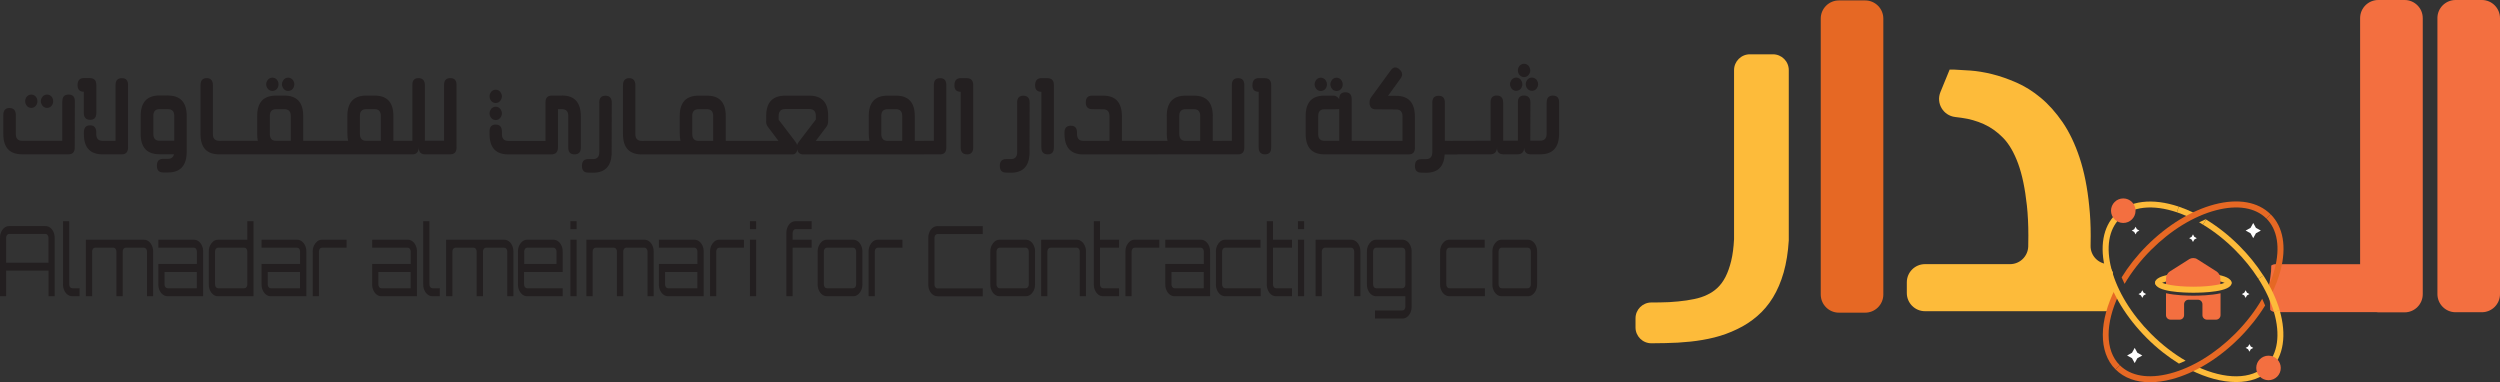 <?xml version="1.0" encoding="UTF-8"?>
<svg id="Layer_2" data-name="Layer 2" xmlns="http://www.w3.org/2000/svg" viewBox="0 0 407.47 62.3">
  <rect x="0" y="0" width="407.47" height="62.3" fill="#333333" stroke="none"/>
  <defs>
    <style>
      .cls-1 {
        fill: #f36f40;
      }

      .cls-2 {
        fill: #fff;
      }

      .cls-3 {
        fill: #fdbb3a;
      }

      .cls-4 {
        fill: #e66824;
      }

      .cls-5 {
        fill: #231f20;
      }
    </style>
  </defs>
  <g id="Layer_1-2" data-name="Layer 1">
    <g>
      <path class="cls-1" d="M391.91,0h-4.28c-1.64,0-2.96,1.33-2.96,2.96V43.06h-13.81c-.24,0-.47,.08-.67,.22,0,.63-.04,1.23-.14,1.84-.05,.31-.08,.64-.14,.95-.04,.18-.08,.35-.13,.53-.02,.18-.07,.34-.12,.52-.05,.16-.14,.23-.23,.24,.06,.11,.13,.22,.16,.29,.1,.24,.2,.51,.26,.78,.14,.64,.17,1.4,.17,2.08,.24,.23,.54,.36,.85,.36h16.4c.12,.02,.24,.04,.37,.04h4.28c1.64,0,2.96-1.33,2.96-2.96V2.96c0-1.64-1.33-2.96-2.96-2.96"/>
      <path class="cls-3" d="M344.22,50.27c.28-.71,.62-1.48,1-2.14,.08-.14,.17-.25,.26-.35-.1-.29-.22-.57-.35-.85-.38-.78-.76-1.48-.77-2.37,0-.07,0-.13,.02-.19-.26-.42-.49-.84-.56-1.32-.04,0-.08,0-.12,0-1.66,0-3-1.36-2.96-3.01,.01-.52,.02-1.06,.02-1.61,0-1.72-.08-3.32-.24-4.82-.29-3-.82-5.63-1.57-7.9-.75-2.26-1.68-4.19-2.77-5.79-1.1-1.59-2.28-2.92-3.56-3.98-1.27-1.06-2.6-1.89-3.98-2.49-1.38-.6-2.7-1.06-3.96-1.37-1.26-.31-2.43-.5-3.52-.58-1.09-.08-1.99-.13-2.71-.16h-.68l-1.5,3.66c-.75,1.82,.45,3.84,2.41,4.07,.36,.04,.7,.08,1.02,.13,1.29,.17,2.5,.52,3.64,1.03,1.14,.51,2.19,1.26,3.16,2.25,.96,.99,1.77,2.39,2.43,4.18,.66,1.8,1.13,4.07,1.43,6.83,.16,1.47,.24,3.12,.24,4.94,0,.59,0,1.16-.02,1.72-.04,1.61-1.35,2.9-2.96,2.9h-13.87c-1.64,0-2.96,1.33-2.96,2.96v1.75c0,1.64,1.33,2.96,2.96,2.96h29.97c.17,0,.33-.02,.49-.04-.02-.14-.02-.28,.03-.41"/>
      <path class="cls-4" d="M345.32,48.09c-.19-.35-.38-.7-.55-1.05-2.63,5.19-2.81,10.33,.03,13.17l.69-.69c-2.44-2.44-2.34-6.84-.17-11.43"/>
      <path class="cls-3" d="M363.22,46.58c-.23,0-.43-.16-.48-.38-.32-.27-2.13-.74-5.26-.74s-4.94,.48-5.26,.74c-.05,.22-.24,.38-.48,.38-.27,0-.49-.22-.49-.49,0-1.5,4.76-1.61,6.22-1.61s6.22,.12,6.22,1.61c0,.27-.22,.49-.49,.49"/>
      <path class="cls-3" d="M357.64,34.72c-.84-.41-1.69-.76-2.52-1.04l-.31,.92c.58,.2,1.17,.43,1.75,.69,.36-.2,.72-.39,1.08-.57"/>
      <path class="cls-3" d="M358.42,36.23c.21,.12,.43,.25,.64,.38l.5-.83s-.05-.03-.07-.04c-.36,.15-.72,.32-1.08,.5"/>
      <path class="cls-3" d="M368.08,45.42c-1.06-1.65-2.34-3.23-3.8-4.69-1.62-1.62-3.38-3.01-5.22-4.12l.51-.83c1.91,1.16,3.72,2.59,5.4,4.27,1.51,1.51,2.83,3.14,3.93,4.86l-.82,.52Z"/>
      <path class="cls-3" d="M355.15,59.26c.36-.14,.72-.3,1.08-.47-1.93-1.12-3.85-2.59-5.63-4.37-3.22-3.22-5.52-6.98-6.46-10.58-.92-3.51-.44-6.42,1.35-8.22,1.98-1.98,5.37-2.35,9.32-1.02l.31-.92c-4.31-1.45-8.07-.99-10.32,1.26-2.05,2.05-2.62,5.3-1.61,9.15,.99,3.76,3.37,7.67,6.72,11.02,1.66,1.66,3.44,3.05,5.24,4.16"/>
      <path class="cls-3" d="M371.55,50.56l-.93,.28c1.08,3.66,.63,6.83-1.22,8.68-2.42,2.42-6.76,2.34-11.31,.23-.36,.19-.71,.37-1.07,.54,2.6,1.3,5.17,1.98,7.45,1.98s4.21-.67,5.61-2.07c2.12-2.12,2.65-5.63,1.47-9.65"/>
      <path class="cls-4" d="M370.75,43.83c-.26,1-.63,2.01-1.09,3.02,.2,.36,.38,.72,.56,1.09,.64-1.28,1.14-2.58,1.48-3.86,1.01-3.85,.44-7.1-1.61-9.15l-.69,.69c1.79,1.79,2.27,4.71,1.35,8.21"/>
      <path class="cls-4" d="M368.7,48.71c-1.14,1.99-2.64,3.92-4.41,5.7-3.23,3.22-6.98,5.52-10.58,6.46-3.51,.92-6.42,.44-8.21-1.35l-.69,.69c1.39,1.39,3.32,2.09,5.62,2.09,1.1,0,2.28-.16,3.53-.49,3.76-.99,7.68-3.37,11.02-6.72,1.65-1.65,3.07-3.45,4.21-5.3-.15-.37-.31-.73-.48-1.09"/>
      <path class="cls-4" d="M346.28,46.27c1.11-1.89,2.56-3.78,4.32-5.54,3.22-3.22,6.98-5.52,10.58-6.46,3.51-.92,6.42-.44,8.21,1.35l.69-.69c-2.05-2.05-5.3-2.62-9.15-1.61-3.76,.99-7.67,3.37-11.02,6.72-1.64,1.64-3.01,3.39-4.11,5.17,.15,.35,.31,.71,.48,1.06"/>
      <path class="cls-3" d="M370.62,50.84c-.53-1.79-1.38-3.61-2.53-5.41l.82-.53c1.2,1.88,2.1,3.79,2.65,5.66l-.93,.27Z"/>
      <path class="cls-1" d="M348.07,34.34c0,1.11-.9,2-2,2s-2-.89-2-2,.9-2,2-2,2,.9,2,2"/>
      <path class="cls-1" d="M371.74,59.97c0,1.11-.9,2-2,2s-2-.89-2-2,.9-2,2-2,2,.9,2,2"/>
      <polygon class="cls-2" points="347.85 37.36 348.07 36.96 348.29 37.36 348.69 37.58 348.29 37.8 348.07 38.2 347.85 37.8 347.45 37.58 347.85 37.36"/>
      <polygon class="cls-2" points="347.49 57.5 347.93 56.7 348.37 57.5 349.17 57.94 348.37 58.38 347.93 59.18 347.49 58.38 346.69 57.94 347.49 57.5"/>
      <polygon class="cls-2" points="366.81 37.14 367.25 36.34 367.69 37.14 368.49 37.58 367.69 38.02 367.25 38.82 366.81 38.02 366.01 37.58 366.81 37.14"/>
      <polygon class="cls-2" points="366.41 56.48 366.63 56.08 366.85 56.48 367.25 56.7 366.85 56.92 366.63 57.32 366.41 56.92 366.01 56.7 366.41 56.48"/>
      <polygon class="cls-2" points="357.21 38.6 357.43 38.2 357.65 38.6 358.05 38.82 357.65 39.04 357.43 39.44 357.21 39.04 356.81 38.82 357.21 38.6"/>
      <polygon class="cls-2" points="365.79 47.71 366.01 47.31 366.23 47.71 366.63 47.93 366.23 48.15 366.01 48.55 365.79 48.15 365.39 47.93 365.79 47.71"/>
      <polygon class="cls-2" points="348.95 47.71 349.17 47.31 349.39 47.71 349.79 47.93 349.39 48.15 349.17 48.55 348.95 48.15 348.55 47.93 348.95 47.71"/>
      <path class="cls-1" d="M357.49,47.22c2.06,0,3.55-.21,4.41-.42v-1.43c0-.4-.28-.91-.62-1.12l-3.2-2.03c-.34-.22-.89-.21-1.23,0l-3.2,2.03c-.34,.21-.62,.72-.62,1.12v1.42c.86,.22,2.37,.44,4.46,.44"/>
      <path class="cls-1" d="M357.49,48.19c-.88,0-2.95-.04-4.46-.4v3.58c0,.4,.33,.73,.73,.73h1.49c.4,0,.73-.33,.73-.73v-1.79c0-.4,.33-.73,.73-.73h1.53c.4,0,.73,.33,.73,.73v1.79c0,.4,.33,.73,.73,.73h1.49c.4,0,.73-.33,.73-.73v-3.57c-1.51,.35-3.55,.39-4.41,.39"/>
      <path class="cls-3" d="M357.49,47.71c-1.46,0-6.22-.12-6.22-1.61,0-.27,.22-.49,.49-.49,.23,0,.43,.16,.48,.38,.32,.27,2.13,.74,5.26,.74s4.94-.48,5.26-.74c.05-.22,.24-.38,.48-.38,.27,0,.49,.22,.49,.49,0,1.5-4.76,1.61-6.22,1.61"/>
      <path class="cls-3" d="M291.55,11.43v27.57c0,.06,0,.12,0,.18-.12,1.95-.4,3.68-.83,5.21-.44,1.55-1.03,2.92-1.75,4.1-.72,1.18-1.58,2.19-2.57,3.04-.99,.85-2.08,1.56-3.27,2.12-1.19,.58-2.43,1.03-3.71,1.35-1.28,.32-2.59,.54-3.92,.68s-2.68,.22-4.06,.24c-.69,.01-1.45,.02-2.27,.03-1.43,.01-2.6-1.15-2.6-2.58v-1.49c0-1.42,1.15-2.57,2.57-2.58,.5,0,.97,0,1.39-.01,1.05-.01,2.05-.06,2.99-.16,.95-.09,1.82-.22,2.62-.39,.8-.16,1.51-.4,2.12-.7,.61-.28,1.16-.65,1.66-1.12,.5-.47,.94-1.06,1.31-1.78,.37-.72,.68-1.59,.93-2.61,.25-1.01,.4-2.2,.47-3.55V11.43c0-1.42,1.15-2.58,2.58-2.58h3.76c1.42,0,2.58,1.15,2.58,2.58"/>
      <path class="cls-1" d="M407.47,2.96V47.93c0,1.64-1.33,2.96-2.96,2.96h-4.28c-1.64,0-2.96-1.33-2.96-2.96V2.96C397.26,1.33,398.59,0,400.23,0h4.28c1.64,0,2.96,1.33,2.96,2.96"/>
      <path class="cls-4" d="M306.96,3.03V48c0,1.64-1.33,2.96-2.96,2.96h-4.28c-1.64,0-2.96-1.33-2.96-2.96V3.03c0-1.64,1.33-2.96,2.96-2.96h4.28c1.64,0,2.96,1.33,2.96,2.96"/>
    </g>
    <g>
      <path class="cls-5" d="M10.16,16.51c0-.73,.34-1.1,1.03-1.1s1.01,.37,1.01,1.1l-.02,7.61c-.02,.69-.35,1.03-1.01,1.03H3.62c-2.06,0-3.08-1.1-3.08-3.31v-3.08c0-.77,.34-1.16,1.01-1.16,.67,.01,1.01,.39,1.03,1.12v3.15c0,.72,.35,1.08,1.06,1.08h6.51v-6.44Zm-6.06,0c0-.19,.04-.38,.13-.56,.09-.17,.22-.31,.37-.4,.16-.09,.33-.14,.51-.14,.16,0,.33,.05,.49,.14,.16,.09,.28,.23,.37,.4,.09,.18,.13,.37,.13,.56s-.04,.37-.13,.53c-.09,.19-.22,.32-.37,.41-.16,.09-.32,.14-.49,.14-.18,0-.35-.05-.51-.14-.15-.09-.27-.22-.37-.41-.09-.17-.13-.35-.13-.53h0Zm2.55,0c0-.19,.05-.38,.15-.56,.09-.17,.21-.31,.37-.4,.16-.09,.33-.14,.51-.14,.16,0,.33,.05,.49,.14,.16,.09,.28,.23,.37,.4,.09,.18,.13,.37,.13,.56s-.04,.37-.13,.53c-.09,.19-.22,.32-.37,.41-.16,.09-.32,.14-.49,.14-.18,0-.35-.05-.51-.14-.16-.09-.28-.22-.37-.41-.1-.17-.15-.35-.15-.53h0Zm8.04-3.78c.67,.02,1.01,.39,1.01,1.11v4.57c0,.75-.33,1.12-1,1.12s-1.04-.37-1.04-1.12v-3.46c-.68,0-1.02-.36-1.02-1.07,0-.76,.34-1.14,1.02-1.16h1.03Zm2.06,12.43c-2.06,0-3.08-1.1-3.08-3.31v-.27c0-.77,.34-1.15,1.01-1.15s1,.37,1.01,1.12v.33c0,.72,.36,1.08,1.08,1.08h2.06V13.86c0-.75,.35-1.12,1.04-1.12s1,.37,1,1.12v10.19c0,.72-.34,1.1-1.01,1.11h-3.1Zm10.61-9.59c2.04,0,3.07,1.11,3.07,3.33v5.82c0,2.26-1.02,3.39-3.06,3.39h-.78c-.68,0-1.02-.37-1.02-1.1v-.02c0-.73,.34-1.1,1.02-1.1h.77c.56,0,.89-.25,.99-.75h-2.37c-2.03,0-3.05-1.1-3.05-3.31v-2.94c0-2.22,1.03-3.33,3.08-3.33h1.35Zm1.04,3.29c0-.71-.35-1.07-1.04-1.07h-1.37c-.67,0-1,.37-1,1.11v2.9c0,.76,.33,1.14,1,1.14h2.41v-4.09Zm7.87,4.09c.34,0,.5,.37,.49,1.11,0,.73-.17,1.1-.52,1.1h-.48c-2.06,0-3.08-1.1-3.08-3.31v-7.95c0-.78,.34-1.17,1.01-1.17,.66,0,1,.39,1.01,1.14v8.01c0,.72,.36,1.08,1.08,1.08h.49Zm-.19,0h2.46v2.21h-2.46v-2.21Zm2.03,0h2.46v2.21h-2.46v-2.21Zm12.88,0c.33,0,.5,.37,.5,1.11-.01,.73-.18,1.1-.52,1.1h-10.6c-.34,0-.51-.37-.52-1.1-.01-.74,.15-1.11,.49-1.11h1.68c-.07-.32-.1-.69-.1-1.1v-2.95c0-2.22,1.03-3.32,3.08-3.32h1.35c2.04,0,3.07,1.11,3.07,3.32v4.05h1.57Zm-6.09-8.26c-.17,.09-.33,.14-.49,.14-.18,0-.35-.05-.51-.14-.16-.1-.29-.23-.37-.4-.1-.18-.15-.37-.15-.55s.05-.36,.15-.54c.09-.19,.22-.32,.37-.41,.16-.09,.33-.14,.51-.14,.16,0,.33,.05,.49,.14,.15,.09,.27,.22,.37,.41,.09,.18,.13,.36,.13,.54,0,.19-.04,.38-.13,.55-.09,.17-.21,.3-.37,.4h0Zm-.92,7.13c0,.76,.33,1.13,1,1.13h2.41v-4.08c0-.71-.35-1.07-1.04-1.07h-1.37c-.67,0-1,.37-1,1.1v2.92Zm3.49-7.13c-.17,.09-.34,.14-.51,.14s-.34-.05-.49-.14c-.16-.1-.29-.23-.37-.4-.1-.18-.15-.37-.15-.55s.05-.36,.15-.54c.09-.19,.22-.32,.37-.41,.16-.09,.32-.14,.49-.14s.34,.05,.49,.14c.16,.09,.29,.23,.39,.41,.09,.18,.13,.36,.13,.54,0,.19-.04,.38-.13,.55-.09,.17-.21,.3-.37,.4h0Zm3.3,8.26h2.46v2.21h-2.46v-2.21Zm2.03,0h2.46v2.21h-2.46v-2.21Zm12.87,0c.34,0,.51,.37,.51,1.1,0,.74-.16,1.1-.49,1.1h-10.65c-.33,0-.5-.37-.49-1.1,0-.74,.17-1.1,.5-1.1h1.69c-.04-.18-.07-.37-.09-.56-.02-.19-.03-.4-.03-.62v-2.88c0-2.21,1.03-3.31,3.08-3.31h1.36c2.04,0,3.06,1.11,3.06,3.32v4.05h1.56Zm-7.01-1.14c0,.76,.34,1.14,1.03,1.14h2.38v-4.06c0-.73-.34-1.1-1.01-1.1h-1.37c-.69,0-1.03,.36-1.03,1.07v2.95Zm12.18,1.14c.33,0,.49,.37,.49,1.11-.01,.73-.18,1.1-.52,1.1h-1.55c-.67-.02-1.01-.38-1-1.1-.05,.73-.39,1.1-1.05,1.1h-1.56c-.33,0-.5-.37-.5-1.1-.01-.74,.15-1.11,.49-1.11h1.57V13.83c0-.73,.33-1.1,.99-1.1s1.04,.37,1.05,1.12v9.09h1.57Zm1.54-9.13c0-.72,.34-1.09,1.02-1.09s1.01,.37,1.01,1.11v10.2c0,.74-.34,1.11-1.01,1.11h-2.57c-.33,0-.51-.37-.52-1.11-.01-.73,.15-1.1,.49-1.1h1.58V13.82h0Zm19.23,1.75c2.04,0,3.06,1.13,3.06,3.4v5.08c0,.74-.34,1.11-1.03,1.11s-1.02-.37-1.02-1.12v-5.13c0-.75-.34-1.12-1.03-1.12h-.65v6.24c0,.37-.09,.66-.27,.85-.18,.19-.47,.29-.88,.29h-6.92c-2.06,0-3.08-1.1-3.08-3.31v-.41c-.01-.77,.33-1.15,1.01-1.15,.66,.01,1,.39,1.01,1.12v.47c0,.72,.36,1.08,1.07,1.08h6.03v-6.29c0-.73,.34-1.1,1.02-1.1h1.68Zm-10.31,1.08c-.17,.09-.33,.14-.5,.14-.18,0-.35-.05-.51-.14-.16-.1-.28-.24-.37-.41-.09-.17-.13-.36-.13-.54,0-.17,.04-.35,.13-.53,.09-.17,.22-.31,.37-.41,.16-.09,.33-.14,.51-.14,.17,0,.33,.05,.5,.14,.16,.09,.28,.23,.36,.41,.1,.17,.15,.35,.15,.53s-.05,.37-.15,.54c-.09,.17-.21,.31-.36,.41h0Zm0,2.78c-.17,.09-.33,.14-.5,.14-.18,0-.35-.05-.51-.14-.16-.1-.28-.24-.37-.41-.09-.17-.13-.36-.13-.54,0-.17,.04-.35,.13-.53,.09-.19,.22-.32,.37-.41,.16-.1,.33-.15,.51-.15s.34,.05,.5,.15c.16,.09,.28,.22,.36,.39,.1,.18,.15,.37,.15,.55s-.05,.36-.15,.54c-.09,.17-.21,.31-.36,.41h0Zm16.37-2.72c0-.74,.34-1.11,1.01-1.11s1.03,.37,1.03,1.1l-.02,8.47c-.12,1.99-1.13,2.98-3.04,2.98l-.79-.02c-.67,0-1.01-.36-1.01-1.08v-.02c0-.73,.34-1.1,1.01-1.1h.78c.69,0,1.04-.38,1.04-1.13v-8.09h0Zm7.46,6.25c.34,0,.5,.37,.49,1.11,0,.73-.17,1.1-.52,1.1h-.48c-2.06,0-3.08-1.1-3.08-3.31v-7.95c0-.78,.34-1.17,1.01-1.17,.66,0,1,.39,1.01,1.14v8.01c0,.72,.36,1.08,1.08,1.08h.49Zm-.19,0h2.46v2.21h-2.46v-2.21Zm2.03,0h2.46v2.21h-2.46v-2.21Zm12.87,0c.34,0,.51,.37,.51,1.1,0,.74-.16,1.1-.49,1.1h-10.65c-.33,0-.5-.37-.49-1.1,0-.74,.17-1.1,.5-1.1h1.69c-.04-.18-.07-.37-.09-.56-.02-.19-.03-.4-.03-.62v-2.88c0-2.21,1.03-3.31,3.08-3.31h1.36c2.04,0,3.06,1.11,3.06,3.32v4.05h1.56Zm-7.01-1.14c0,.76,.34,1.14,1.03,1.14h2.38v-4.06c0-.73-.34-1.1-1.01-1.1h-1.37c-.69,0-1.03,.36-1.03,1.07v2.95Zm6.79,1.14h2.46v2.21h-2.46v-2.21Zm2.03,0h2.46v2.21h-2.46v-2.21Zm14.38,0c.33,0,.5,.36,.5,1.09-.01,.75-.18,1.12-.52,1.12h-5.05c-.59,0-.93-.28-1.01-.85-.05,.57-.33,.85-.84,.85h-5.25c-.33,0-.51-.37-.52-1.11,0-.73,.16-1.1,.49-1.1h3.05l-1.74-2.31c-.22-.27-.31-.64-.26-1.1v-.65c0-2.21,1.04-3.31,3.12-3.31h3.9c2.06,0,3.08,1.1,3.08,3.31v.8c0,.4-.09,.72-.28,.96l-1.74,2.31h3.05Zm-8.08-5.18c-.69,0-1.04,.38-1.04,1.14v.59l2.72,3.57c.14,.19,.24,.37,.29,.56,.05-.18,.15-.37,.3-.56l2.75-3.59v-.63c0-.72-.36-1.09-1.08-1.09h-3.94Zm7.8,5.18h2.46v2.21h-2.46v-2.21Zm2.03,0h2.46v2.21h-2.46v-2.21Zm12.87,0c.34,0,.51,.37,.51,1.1,0,.74-.16,1.1-.49,1.1h-10.65c-.33,0-.5-.37-.49-1.1,0-.74,.17-1.1,.5-1.1h1.69c-.04-.18-.07-.37-.09-.56-.02-.19-.03-.4-.03-.62v-2.88c0-2.21,1.03-3.31,3.08-3.31h1.36c2.04,0,3.06,1.11,3.06,3.32v4.05h1.56Zm-7.01-1.14c0,.76,.34,1.14,1.03,1.14h2.38v-4.06c0-.73-.34-1.1-1.01-1.1h-1.37c-.69,0-1.03,.36-1.03,1.07v2.95Zm8.57-7.99c0-.72,.34-1.09,1.02-1.09s1.01,.37,1.01,1.11v10.2c0,.74-.34,1.11-1.01,1.11h-2.57c-.33,0-.51-.37-.52-1.11-.01-.73,.15-1.1,.49-1.1h1.58V13.82h0Zm5.4-1.09c.67,.02,1.01,.39,1.01,1.1v10.2c0,.75-.33,1.12-1,1.12s-1.04-.37-1.04-1.12V14.96c-.69,0-1.03-.36-1.02-1.07,0-.76,.34-1.14,1.02-1.16h1.03Zm8.17,3.97c0-.74,.34-1.11,1.01-1.11s1.03,.37,1.03,1.1l-.02,8.47c-.12,1.99-1.13,2.98-3.04,2.98l-.79-.02c-.67,0-1.01-.36-1.01-1.08v-.02c0-.73,.34-1.1,1.01-1.1h.78c.69,0,1.04-.38,1.04-1.13v-8.09h0Zm4.98-3.97c.67,.02,1.01,.39,1.01,1.1v10.2c0,.75-.33,1.12-1,1.12s-1.04-.37-1.04-1.12V14.96c-.69,0-1.03-.36-1.02-1.07,0-.76,.34-1.14,1.02-1.16h1.03Zm14.32,10.22c.34,0,.5,.37,.49,1.11,0,.73-.17,1.1-.52,1.1h-8.49c-2.04,0-3.06-1.13-3.06-3.39v-.18c0-.74,.34-1.11,1.03-1.11s1.01,.37,1.01,1.12v.22c0,.76,.35,1.13,1.05,1.13h4.24v-4.03c0-.75-.35-1.12-1.04-1.12l-1.79-.02c-.69,0-1.03-.37-1.03-1.1s.34-1.1,1.03-1.1h1.8c2.04,0,3.06,1.12,3.06,3.39v3.97h2.22Zm-.76,0h2.46v2.21h-2.46v-2.21Zm2.03,0h2.46v2.21h-2.46v-2.21Zm12.87,0c.34,0,.51,.37,.51,1.1,0,.74-.16,1.1-.49,1.1h-10.65c-.33,0-.5-.37-.49-1.1,0-.74,.17-1.1,.5-1.1h1.69c-.04-.18-.07-.37-.09-.56-.02-.19-.03-.4-.03-.62v-2.88c0-2.21,1.03-3.31,3.08-3.31h1.36c2.04,0,3.06,1.11,3.06,3.32v4.05h1.56Zm-7.01-1.14c0,.76,.34,1.14,1.03,1.14h2.38v-4.06c0-.73-.34-1.1-1.01-1.1h-1.37c-.69,0-1.03,.36-1.03,1.07v2.95Zm8.57-7.99c0-.72,.34-1.09,1.02-1.09s1.01,.37,1.01,1.11v10.2c0,.74-.34,1.11-1.01,1.11h-2.57c-.33,0-.51-.37-.52-1.11-.01-.73,.15-1.1,.49-1.1h1.58V13.82h0Zm5.4-1.09c.67,.02,1.01,.39,1.01,1.1v10.2c0,.75-.33,1.12-1,1.12s-1.04-.37-1.04-1.12V14.96c-.69,0-1.03-.36-1.02-1.07,0-.76,.34-1.14,1.02-1.16h1.03Zm14.14,10.21h.51c.31,0,.76,0,1.35,0,.33,0,.51,.37,.52,1.11,0,.73-.16,1.1-.49,1.1h-6.32c-2.05,0-3.08-1.11-3.08-3.33v-2.93c0-2.21,1.01-3.31,3.03-3.31h1.62c.31,.05,.58,.23,.81,.56,0-.74,.34-1.11,1.01-1.11s1.03,.37,1.03,1.11v6.8Zm-4.54-8.25c-.17,.09-.34,.14-.51,.14s-.34-.05-.49-.14c-.16-.1-.29-.23-.37-.4-.1-.18-.15-.37-.15-.55s.05-.36,.15-.54c.09-.19,.22-.32,.37-.41,.16-.09,.32-.14,.49-.14s.34,.05,.49,.14c.17,.09,.29,.23,.38,.41,.09,.17,.14,.36,.14,.54s-.04,.38-.13,.55c-.09,.17-.21,.3-.37,.4h0Zm2.5,8.25v-5.16l-.81,.02h-1.61c-.67,0-1.01,.37-1.01,1.12v2.92c0,.73,.34,1.1,1.01,1.1h2.42Zm.07-8.25c-.17,.09-.34,.14-.51,.14s-.34-.05-.5-.14c-.16-.11-.28-.24-.36-.4-.1-.18-.15-.37-.15-.55s.05-.36,.15-.54c.09-.19,.22-.32,.37-.41,.16-.09,.32-.14,.49-.14s.34,.05,.49,.14c.17,.09,.29,.23,.38,.41,.09,.17,.14,.36,.14,.54s-.04,.38-.13,.55c-.09,.17-.22,.3-.37,.4h0Zm12.27,9.38c0,.72-.34,1.09-1.02,1.09h-7.94c-.17,0-.29-.09-.38-.26-.08-.17-.13-.44-.13-.81,0-.37,.03-.66,.12-.85,.08-.19,.21-.29,.38-.29h6.94v-3.99c0-.76-.35-1.13-1.04-1.13l-3.31-.02c-.68,0-1.02-.36-1.02-1.08,0-.19,.02-.37,.07-.52,.05-.15,.13-.3,.25-.45l3.14-4.31c.22-.3,.45-.46,.7-.47,.25-.01,.51,.11,.76,.36,.5,.47,.52,.99,.06,1.55l-1.97,2.72h1.32c2.04,0,3.06,1.13,3.06,3.39v5.07Zm4.86-1.13c.74,0,1.4,.02,1.98,.03,.33,0,.51,.37,.52,1.1,0,.73-.16,1.1-.49,1.1h-2.02c-.12,1.99-1.13,2.98-3.04,2.98l-.78-.02c-.69,0-1.03-.36-1.03-1.08l.02-.02h-.02c0-.73,.34-1.1,1.03-1.1h.76c.69,0,1.04-.38,1.04-1.13v-8.08c0-.75,.34-1.12,1.03-1.12s1.01,.37,1.01,1.11v6.24h0Zm1.25,0h2.46v2.21h-2.46v-2.21Zm2.03,0h2.46v2.21h-2.46v-2.21Zm13.33-6.25c0-.75,.34-1.12,1.02-1.12s1.01,.37,1.01,1.1v5.08c0,2.26-1.02,3.39-3.06,3.39h-1.62c-.67-.02-1.01-.38-1-1.1-.05,.72-.39,1.09-1.05,1.1h-2.4c-.67-.02-1.01-.38-.99-1.1-.04,.72-.39,1.08-1.05,1.1h-2.46c-.33,0-.51-.37-.52-1.11,0-.73,.17-1.1,.51-1.1h2.47v-6.27c0-.73,.33-1.1,1-1.1s1.03,.37,1.05,1.12v6.24s2.4,0,2.4,0v-6.26c0-.73,.33-1.1,.99-1.1s1.04,.37,1.05,1.12l-.02,6.24h1.62c.69,0,1.04-.37,1.04-1.12v-5.11Zm-5.46-3.92c.16-.09,.32-.14,.49-.14s.34,.05,.49,.14c.17,.09,.29,.23,.38,.41,.09,.16,.14,.34,.14,.54,0,.19-.04,.37-.13,.53-.1,.19-.22,.32-.37,.41-.17,.09-.34,.14-.51,.14s-.34-.05-.5-.14c-.16-.09-.28-.23-.36-.41-.1-.17-.15-.35-.15-.53s.05-.37,.15-.54c.09-.19,.22-.32,.37-.41h0Zm2.28-.35c-.17,.09-.33,.14-.5,.14-.18,0-.35-.05-.51-.14-.15-.09-.27-.22-.37-.41-.09-.17-.13-.35-.13-.53s.04-.38,.13-.56c.09-.17,.22-.31,.39-.4,.16-.09,.32-.14,.49-.14,.16,0,.33,.05,.49,.14,.16,.09,.29,.23,.37,.4,.1,.18,.15,.37,.15,.56,0,.18-.05,.36-.15,.53-.09,.18-.21,.32-.36,.41h0Zm.78,.21c.16,0,.33,.05,.49,.14,.17,.09,.29,.23,.38,.41,.09,.16,.14,.34,.14,.54s-.05,.37-.14,.53c-.09,.18-.21,.32-.36,.41-.17,.09-.34,.14-.51,.14s-.34-.05-.5-.14c-.16-.09-.28-.23-.38-.41-.09-.17-.13-.35-.13-.53s.04-.37,.13-.54c.1-.18,.22-.32,.38-.41,.16-.09,.33-.14,.5-.14h0Z"/>
      <g>
        <path class="cls-5" d="M0,38.75c0-.35,.07-.67,.2-.96,.13-.29,.31-.52,.54-.69,.23-.17,.48-.25,.75-.25H7.42c.27,0,.52,.08,.75,.25,.23,.17,.41,.4,.54,.69,.13,.29,.2,.61,.2,.96v9.53h-1v-4.18H1v4.18H0v-9.53Zm7.9,4.07v-4.07c0-.17-.05-.31-.14-.44-.1-.12-.21-.18-.34-.18H1.48c-.13,0-.25,.06-.34,.18-.09,.12-.14,.27-.14,.44v4.07H7.9Z"/>
        <path class="cls-5" d="M11.01,48.02c-.23-.17-.41-.41-.54-.7-.14-.29-.2-.61-.2-.96v-10.31h1.01v10.31c0,.17,.05,.32,.14,.44,.09,.12,.21,.18,.34,.18h1.21v1.3h-1.21c-.27,0-.52-.09-.75-.26Z"/>
        <path class="cls-5" d="M13.99,48.28v-9.21h9.47c.28,0,.53,.09,.76,.26,.23,.17,.41,.41,.54,.7,.13,.29,.2,.61,.2,.96v7.29h-1v-7.29c0-.17-.05-.31-.15-.44-.1-.12-.21-.18-.35-.18h-2.98c-.13,0-.25,.06-.34,.18-.09,.12-.14,.27-.14,.44v7.29h-1.03v-7.29c0-.17-.05-.31-.14-.44-.09-.12-.21-.18-.34-.18h-2.99c-.13,0-.25,.06-.34,.18-.1,.12-.14,.27-.14,.44v7.29h-1.03Z"/>
        <path class="cls-5" d="M27.3,48.28c-.27,0-.52-.09-.75-.26s-.41-.41-.54-.7c-.14-.29-.2-.61-.2-.96v-3.34h6.28v-2.03c0-.17-.05-.31-.14-.44-.09-.12-.21-.18-.34-.18h-5.8v-1.3h5.8c.28,0,.53,.09,.76,.26,.23,.17,.41,.41,.54,.7,.14,.29,.2,.61,.2,.96v7.29h-5.81Zm0-1.3h4.78v-2.65h-5.26v2.03c0,.17,.05,.32,.14,.44,.09,.12,.21,.18,.34,.18Z"/>
        <path class="cls-5" d="M34.77,48.02c-.23-.17-.41-.41-.54-.7-.14-.29-.2-.61-.2-.96v-5.37c0-.35,.07-.67,.2-.96,.14-.29,.32-.52,.54-.7,.23-.17,.48-.26,.76-.26h4.78v-3.02h1.01v12.23h-5.8c-.28,0-.53-.09-.76-.26Zm.76-1.04h4.3c.13,0,.25-.06,.34-.18,.09-.12,.14-.27,.14-.44v-5.37c0-.17-.05-.31-.14-.44-.09-.12-.21-.18-.34-.18h-4.3c-.13,0-.25,.06-.34,.18-.09,.12-.14,.27-.14,.44v5.37c0,.17,.05,.32,.14,.44,.09,.12,.21,.18,.34,.18Z"/>
        <path class="cls-5" d="M44.12,48.28c-.27,0-.52-.09-.75-.26s-.41-.41-.54-.7c-.14-.29-.2-.61-.2-.96v-3.34h6.28v-2.03c0-.17-.05-.31-.14-.44-.09-.12-.21-.18-.34-.18h-5.8v-1.3h5.8c.28,0,.53,.09,.76,.26,.23,.17,.41,.41,.54,.7,.14,.29,.2,.61,.2,.96v7.29h-5.81Zm0-1.3h4.78v-2.65h-5.26v2.03c0,.17,.05,.32,.14,.44,.09,.12,.21,.18,.34,.18Z"/>
        <path class="cls-5" d="M50.97,48.28v-7.29c0-.35,.07-.67,.2-.96,.14-.29,.32-.52,.54-.7,.23-.17,.48-.26,.75-.26h4.03v1.3h-4.03c-.13,0-.25,.06-.34,.18-.09,.12-.14,.27-.14,.44v7.29h-1.01Z"/>
        <path class="cls-5" d="M62.15,48.28c-.27,0-.52-.09-.75-.26s-.41-.41-.54-.7c-.14-.29-.2-.61-.2-.96v-3.34h6.28v-2.03c0-.17-.05-.31-.14-.44-.09-.12-.21-.18-.34-.18h-5.8v-1.3h5.8c.28,0,.53,.09,.76,.26,.23,.17,.41,.41,.54,.7,.14,.29,.2,.61,.2,.96v7.29h-5.81Zm0-1.3h4.78v-2.65h-5.26v2.03c0,.17,.05,.32,.14,.44,.09,.12,.21,.18,.34,.18Z"/>
        <path class="cls-5" d="M69.72,48.02c-.23-.17-.41-.41-.54-.7-.14-.29-.2-.61-.2-.96v-10.31h1.01v10.31c0,.17,.05,.32,.14,.44,.09,.12,.21,.18,.34,.18h1.21v1.3h-1.21c-.27,0-.52-.09-.75-.26Z"/>
        <path class="cls-5" d="M72.71,48.28v-9.21h9.47c.28,0,.53,.09,.76,.26,.23,.17,.41,.41,.54,.7,.13,.29,.2,.61,.2,.96v7.29h-1v-7.29c0-.17-.05-.31-.15-.44-.1-.12-.21-.18-.35-.18h-2.98c-.13,0-.25,.06-.34,.18-.09,.12-.14,.27-.14,.44v7.29h-1.03v-7.29c0-.17-.05-.31-.14-.44-.09-.12-.21-.18-.34-.18h-2.99c-.13,0-.25,.06-.34,.18-.1,.12-.14,.27-.14,.44v7.29h-1.03Z"/>
        <path class="cls-5" d="M85.16,48.02c-.23-.17-.41-.41-.54-.7-.14-.29-.2-.61-.2-.96v-5.37c0-.35,.07-.67,.2-.96,.14-.29,.32-.52,.54-.7,.23-.17,.48-.26,.75-.26h4.3c.28,0,.53,.09,.76,.26,.23,.17,.41,.41,.54,.7,.14,.29,.2,.61,.2,.96v3.34h-6.29v2.03c0,.17,.05,.32,.14,.44,.09,.12,.21,.18,.34,.18h5.81v1.3h-5.81c-.27,0-.52-.09-.75-.26Zm.27-5h5.27v-2.03c0-.17-.05-.31-.14-.44-.1-.12-.21-.18-.34-.18h-4.3c-.13,0-.25,.06-.34,.18-.09,.12-.14,.27-.14,.44v2.03Z"/>
        <path class="cls-5" d="M92.97,37.35v-1.3h1.01v1.3h-1.01Zm0,10.93v-9.21h1.01v9.21h-1.01Z"/>
        <path class="cls-5" d="M95.57,48.28v-9.21h9.47c.28,0,.53,.09,.76,.26,.23,.17,.41,.41,.54,.7,.13,.29,.2,.61,.2,.96v7.29h-1v-7.29c0-.17-.05-.31-.15-.44-.1-.12-.21-.18-.35-.18h-2.98c-.13,0-.25,.06-.34,.18-.09,.12-.14,.27-.14,.44v7.29h-1.03v-7.29c0-.17-.05-.31-.14-.44-.09-.12-.21-.18-.34-.18h-2.99c-.13,0-.25,.06-.34,.18-.1,.12-.14,.27-.14,.44v7.29h-1.03Z"/>
        <path class="cls-5" d="M108.88,48.28c-.27,0-.52-.09-.75-.26s-.41-.41-.54-.7c-.14-.29-.2-.61-.2-.96v-3.34h6.28v-2.03c0-.17-.05-.31-.14-.44-.09-.12-.21-.18-.34-.18h-5.8v-1.3h5.8c.28,0,.53,.09,.76,.26,.23,.17,.41,.41,.54,.7,.14,.29,.2,.61,.2,.96v7.29h-5.81Zm0-1.3h4.78v-2.65h-5.26v2.03c0,.17,.05,.32,.14,.44,.09,.12,.21,.18,.34,.18Z"/>
        <path class="cls-5" d="M115.73,48.28v-7.29c0-.35,.07-.67,.2-.96,.14-.29,.32-.52,.54-.7,.23-.17,.48-.26,.75-.26h4.03v1.3h-4.03c-.13,0-.25,.06-.34,.18-.09,.12-.14,.27-.14,.44v7.29h-1.01Z"/>
        <path class="cls-5" d="M122.23,37.35v-1.3h1.01v1.3h-1.01Zm0,10.93v-9.21h1.01v9.21h-1.01Z"/>
        <path class="cls-5" d="M128.17,48.28v-10.31c0-.36,.07-.69,.2-.98,.13-.29,.31-.52,.54-.69s.48-.25,.76-.25h2.62v1.3h-2.62c-.13,0-.25,.06-.34,.18-.09,.12-.14,.27-.14,.44v1.1h3.1v1.3h-3.1v7.91h-1.01Z"/>
        <path class="cls-5" d="M134.01,48.02c-.23-.17-.41-.41-.54-.7-.14-.29-.2-.61-.2-.96v-5.37c0-.35,.07-.67,.2-.96,.14-.29,.32-.52,.54-.7,.23-.17,.48-.26,.75-.26h4.3c.28,0,.53,.09,.76,.26,.23,.17,.41,.41,.54,.7,.14,.29,.2,.61,.2,.96v5.37c0,.35-.07,.67-.2,.96s-.32,.52-.54,.7-.48,.26-.76,.26h-4.3c-.27,0-.52-.09-.75-.26Zm.75-1.04h4.3c.13,0,.24-.06,.34-.18,.09-.12,.14-.27,.14-.44v-5.37c0-.17-.05-.31-.14-.44-.1-.12-.21-.18-.34-.18h-4.3c-.13,0-.25,.06-.34,.18-.09,.12-.14,.27-.14,.44v5.37c0,.17,.05,.32,.14,.44,.09,.12,.21,.18,.34,.18Z"/>
        <path class="cls-5" d="M141.57,48.28v-7.29c0-.35,.07-.67,.2-.96,.14-.29,.32-.52,.54-.7,.23-.17,.48-.26,.75-.26h4.03v1.3h-4.03c-.13,0-.25,.06-.34,.18-.09,.12-.14,.27-.14,.44v7.29h-1.01Z"/>
        <path class="cls-5" d="M152.79,48.28c-.27,0-.52-.08-.75-.25-.23-.17-.41-.4-.54-.69-.13-.29-.2-.61-.2-.96v-7.62c0-.35,.07-.67,.2-.96,.13-.29,.31-.52,.54-.69,.23-.17,.48-.25,.75-.25h7.39v1.29h-7.39c-.13,0-.25,.06-.34,.18-.1,.12-.14,.27-.14,.44v7.62c0,.17,.05,.32,.14,.44,.09,.12,.21,.18,.34,.18h7.39v1.29h-7.39Z"/>
        <path class="cls-5" d="M162.15,48.02c-.23-.17-.41-.41-.54-.7-.14-.29-.2-.61-.2-.96v-5.37c0-.35,.07-.67,.2-.96,.14-.29,.32-.52,.54-.7,.23-.17,.48-.26,.75-.26h4.3c.28,0,.53,.09,.76,.26,.23,.17,.41,.41,.54,.7,.14,.29,.2,.61,.2,.96v5.37c0,.35-.07,.67-.2,.96s-.32,.52-.54,.7-.48,.26-.76,.26h-4.3c-.27,0-.52-.09-.75-.26Zm.75-1.04h4.3c.13,0,.24-.06,.34-.18,.09-.12,.14-.27,.14-.44v-5.37c0-.17-.05-.31-.14-.44-.1-.12-.21-.18-.34-.18h-4.3c-.13,0-.25,.06-.34,.18-.09,.12-.14,.27-.14,.44v5.37c0,.17,.05,.32,.14,.44,.09,.12,.21,.18,.34,.18Z"/>
        <path class="cls-5" d="M169.7,48.28v-9.21h5.81c.27,0,.52,.09,.75,.26,.23,.17,.41,.41,.54,.7,.14,.29,.2,.61,.2,.96v7.29h-1.01v-7.29c0-.17-.05-.31-.14-.44-.09-.12-.21-.18-.34-.18h-4.3c-.13,0-.25,.06-.35,.18-.1,.12-.15,.27-.15,.44v7.29h-1.01Z"/>
        <path class="cls-5" d="M179.02,48.02c-.23-.17-.41-.41-.54-.7s-.2-.61-.2-.96v-10.31h1.01v3.02h3.1v1.3h-3.1v5.99c0,.17,.05,.32,.14,.44,.09,.12,.21,.18,.34,.18h2.62v1.3h-2.62c-.28,0-.53-.09-.76-.26Z"/>
        <path class="cls-5" d="M183.43,48.28v-7.29c0-.35,.07-.67,.2-.96,.14-.29,.32-.52,.54-.7,.23-.17,.48-.26,.75-.26h4.03v1.3h-4.03c-.13,0-.25,.06-.34,.18-.09,.12-.14,.27-.14,.44v7.29h-1.01Z"/>
        <path class="cls-5" d="M191.42,48.28c-.27,0-.52-.09-.75-.26s-.41-.41-.54-.7c-.14-.29-.2-.61-.2-.96v-3.34h6.28v-2.03c0-.17-.05-.31-.14-.44-.09-.12-.21-.18-.34-.18h-5.8v-1.3h5.8c.28,0,.53,.09,.76,.26,.23,.17,.41,.41,.54,.7,.14,.29,.2,.61,.2,.96v7.29h-5.81Zm0-1.3h4.78v-2.65h-5.26v2.03c0,.17,.05,.32,.14,.44,.09,.12,.21,.18,.34,.18Z"/>
        <path class="cls-5" d="M198.92,48.02c-.23-.17-.41-.41-.54-.7-.14-.29-.2-.61-.2-.96v-5.37c0-.35,.07-.67,.2-.96,.14-.29,.32-.52,.54-.7,.23-.17,.48-.26,.75-.26h5.78v1.3h-5.78c-.13,0-.25,.06-.34,.18-.09,.12-.14,.27-.14,.44v5.37c0,.17,.05,.32,.14,.44,.09,.12,.21,.18,.34,.18h5.81v1.3h-5.81c-.27,0-.52-.09-.75-.26Z"/>
        <path class="cls-5" d="M207.21,48.02c-.23-.17-.41-.41-.54-.7s-.2-.61-.2-.96v-10.31h1.01v3.02h3.1v1.3h-3.1v5.99c0,.17,.05,.32,.14,.44,.09,.12,.21,.18,.34,.18h2.62v1.3h-2.62c-.28,0-.53-.09-.76-.26Z"/>
        <path class="cls-5" d="M211.55,37.35v-1.3h1.01v1.3h-1.01Zm0,10.93v-9.21h1.01v9.21h-1.01Z"/>
        <path class="cls-5" d="M214.43,48.28v-9.21h5.81c.27,0,.52,.09,.75,.26,.23,.17,.41,.41,.54,.7,.14,.29,.2,.61,.2,.96v7.29h-1.01v-7.29c0-.17-.05-.31-.14-.44-.09-.12-.21-.18-.34-.18h-4.3c-.13,0-.25,.06-.35,.18-.1,.12-.15,.27-.15,.44v7.29h-1.01Z"/>
        <path class="cls-5" d="M224.11,51.92v-1.32h4.47c.13,0,.24-.06,.34-.18,.09-.12,.14-.27,.14-.44v-1.7h-4.78c-.27,0-.52-.09-.75-.26s-.41-.41-.54-.7c-.14-.29-.2-.61-.2-.96v-5.37c0-.35,.07-.67,.2-.96,.14-.29,.32-.52,.54-.7,.23-.17,.48-.26,.75-.26h4.3c.28,0,.53,.09,.76,.26,.23,.17,.41,.41,.54,.7,.13,.29,.2,.61,.2,.96v8.99c0,.36-.07,.69-.2,.98-.13,.29-.31,.52-.54,.7-.23,.17-.48,.26-.76,.26h-4.47Zm.17-4.94h4.3c.13,0,.24-.06,.34-.18,.09-.12,.14-.27,.14-.44v-5.37c0-.17-.05-.31-.14-.44-.1-.12-.21-.18-.34-.18h-4.3c-.13,0-.25,.06-.34,.18-.09,.12-.14,.27-.14,.44v5.37c0,.17,.05,.32,.14,.44,.09,.12,.21,.18,.34,.18Z"/>
        <path class="cls-5" d="M235.46,48.02c-.23-.17-.41-.41-.54-.7-.14-.29-.2-.61-.2-.96v-5.37c0-.35,.07-.67,.2-.96,.14-.29,.32-.52,.54-.7,.23-.17,.48-.26,.75-.26h5.78v1.3h-5.78c-.13,0-.25,.06-.34,.18-.09,.12-.14,.27-.14,.44v5.37c0,.17,.05,.32,.14,.44,.09,.12,.21,.18,.34,.18h5.81v1.3h-5.81c-.27,0-.52-.09-.75-.26Z"/>
        <path class="cls-5" d="M243.98,48.02c-.23-.17-.41-.41-.54-.7-.14-.29-.2-.61-.2-.96v-5.37c0-.35,.07-.67,.2-.96,.14-.29,.32-.52,.54-.7,.23-.17,.48-.26,.75-.26h4.3c.28,0,.53,.09,.76,.26,.23,.17,.41,.41,.54,.7,.14,.29,.2,.61,.2,.96v5.37c0,.35-.07,.67-.2,.96s-.32,.52-.54,.7-.48,.26-.76,.26h-4.3c-.27,0-.52-.09-.75-.26Zm.75-1.04h4.3c.13,0,.24-.06,.34-.18,.09-.12,.14-.27,.14-.44v-5.37c0-.17-.05-.31-.14-.44-.1-.12-.21-.18-.34-.18h-4.3c-.13,0-.25,.06-.34,.18-.09,.12-.14,.27-.14,.44v5.37c0,.17,.05,.32,.14,.44,.09,.12,.21,.18,.34,.18Z"/>
      </g>
    </g>
  </g>
</svg>